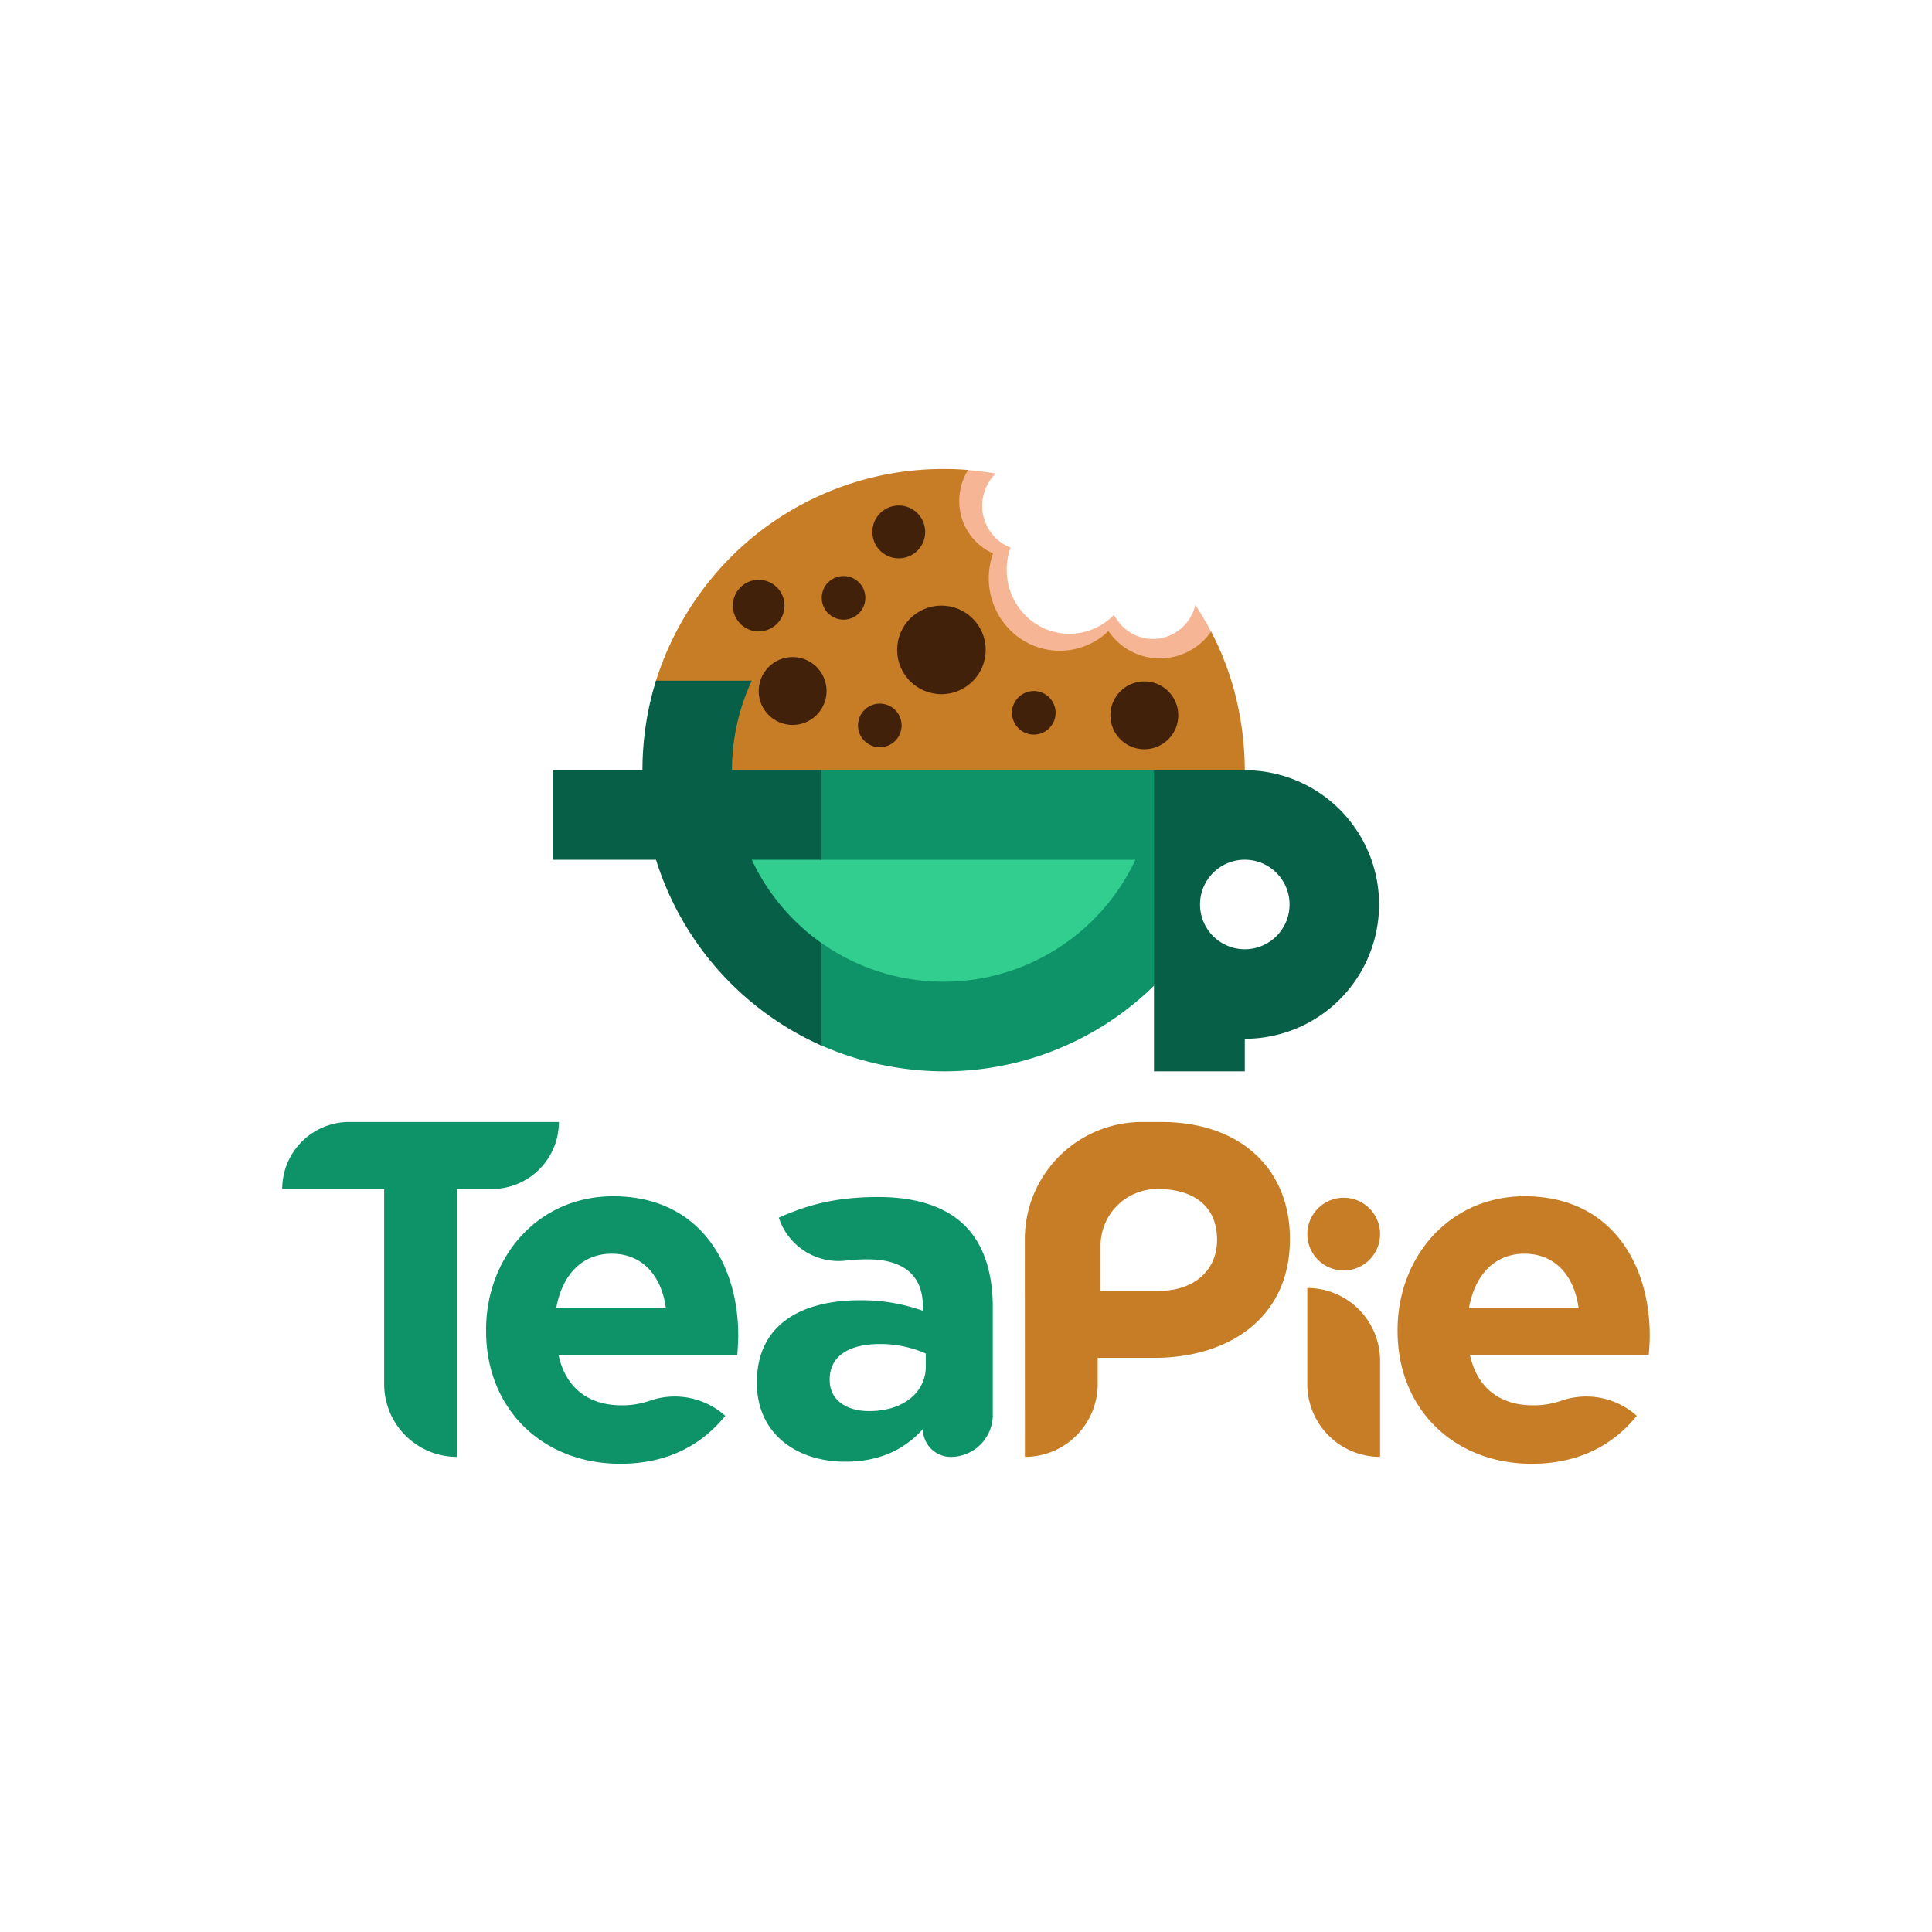 <svg id="Layer_1" data-name="Layer 1" xmlns="http://www.w3.org/2000/svg" viewBox="0 0 1000 1000"><defs><style>.cls-1{fill:#0d9367;}.cls-2{fill:#c77d26;}.cls-3{fill:#32ce90;}.cls-4{fill:#f6b696;}.cls-5{fill:#065f46;}.cls-6{fill:#42210b;}</style></defs><title>Green Centered Logo</title><path class="cls-1" d="M198.84,615.41H146.08a34.67,34.67,0,0,1,34.67-34.67H289.28a34.67,34.67,0,0,1-34.67,34.67H236.52V754.08h0a37.68,37.68,0,0,1-37.68-37.68Z"/><path class="cls-1" d="M251.59,688.92v-.5c0-38,27.05-69.24,65.76-69.24,44.42,0,64.77,34.49,64.77,72.22,0,3-.25,6.45-.5,9.93H289.07c3.72,17.12,15.63,26.06,32.51,26.06A43.39,43.39,0,0,0,336.4,725a39.21,39.21,0,0,1,39,7.82h0c-12.41,15.39-30.28,24.82-54.35,24.82C281.13,757.66,251.59,729.61,251.59,688.92Zm93.08-11.71c-2.23-16.87-12.16-28.29-28-28.29-15.63,0-25.81,11.17-28.79,28.29Z"/><path class="cls-1" d="M391.77,715.86v-.51c0-29,22-42.34,53.48-42.34a94.28,94.28,0,0,1,32.43,5.45v-2.3c0-15.64-9.66-24.32-28.49-24.32a96.6,96.6,0,0,0-11.35.64,32.55,32.55,0,0,1-34.73-22.23h0c14.62-6.45,29-10.67,51.54-10.67,20.56,0,35.43,5.46,44.85,14.89,9.91,9.93,14.37,24.57,14.37,42.44v55.4a21.78,21.78,0,0,1-21.78,21.78h0a14.39,14.39,0,0,1-14.39-14.39h0c-9.19,10.17-21.85,16.87-40.23,16.87C412.39,756.56,391.77,742.17,391.77,715.86Zm87.42-8.61v-6.65a58,58,0,0,0-23.89-4.93c-16,0-25.85,6.4-25.85,18.22v.49c0,10.1,8.37,16,20.44,16C467.38,730.4,479.2,720.8,479.2,707.26Z"/><path class="cls-2" d="M530.45,641.41a60.67,60.67,0,0,1,60.67-60.67H601c41.53,0,66.65,24.67,66.65,60.3v.5c0,40.36-31.34,61.29-70.38,61.29h-29.1V716.4a37.68,37.68,0,0,1-37.68,37.68h0Zm69.34,26.75c19,0,30.15-11.34,30.15-26.13v-.49c0-17-11.86-26.13-30.89-26.13h0a29.41,29.41,0,0,0-29.41,29.41v23.35Z"/><path class="cls-2" d="M676.65,666.66h0a37.68,37.68,0,0,1,37.68,37.68v49.74h0a37.68,37.68,0,0,1-37.68-37.68Z"/><path class="cls-2" d="M723.38,688.92v-.5c0-38,27.05-69.24,65.76-69.24,44.42,0,64.77,34.49,64.77,72.22,0,3-.25,6.45-.5,9.93H760.85c3.72,17.12,15.63,26.06,32.51,26.06A43.39,43.39,0,0,0,808.18,725a39.21,39.21,0,0,1,39,7.82h0c-12.41,15.39-30.28,24.82-54.35,24.82C752.91,757.66,723.38,729.61,723.38,688.92Zm93.72-11.71c-2.23-16.87-12.16-28.29-28-28.29-15.63,0-25.81,11.17-28.79,28.29Z"/><circle class="cls-2" cx="695.5" cy="638.77" r="18.84"/><path class="cls-3" d="M588.9,444.61a110.9,110.9,0,0,1-164.21,43.82l-.23-.17a111.44,111.44,0,0,1-31.6-34.33q-2.66-4.52-4.92-9.33Z"/><path class="cls-4" d="M626.85,326.93c-5.89,8.44-15.6,14.57-26.52,14.57-.8,0-1.58,0-2.37-.09a31.86,31.86,0,0,1-17.82-7.09,33,33,0,0,1-6.43-7c-.5.48-1,1-1.55,1.4a36.23,36.23,0,0,1-49.7-2.29C515.85,319.68,511,309.62,511,299.3a38.52,38.52,0,0,1,.74-7.54,37.67,37.67,0,0,1,1.47-5.31A29.64,29.64,0,0,1,495.8,259.3c0-5.9,2.24-11.41,5.14-16,4.82.38,9.75,1,14.43,1.83A23.36,23.36,0,0,0,517,279.93a22.46,22.46,0,0,0,6.08,3.48,33.59,33.59,0,0,0-1.43,5.23,34.11,34.11,0,0,0-.58,5.44c0,.29,0,.56,0,.85a33.36,33.36,0,0,0,9.13,23,32,32,0,0,0,38.54,6.26,29.64,29.64,0,0,0,2.59-1.56,32.86,32.86,0,0,0,5.3-4.43,23.21,23.21,0,0,0,9.19,9.64,22.12,22.12,0,0,0,10.91,2.86c.4,0,.8,0,1.19,0a22.75,22.75,0,0,0,20.78-17.6A156.45,156.45,0,0,1,626.85,326.93Z"/><path class="cls-2" d="M644.3,399.36H378.16A109.22,109.22,0,0,1,388.41,353H339.32a158.8,158.8,0,0,1,39.55-65.26,155.45,155.45,0,0,1,109.54-45q6.42,0,12.7.51a30,30,0,0,0-4.61,16A29.64,29.64,0,0,0,514,286.46a37.67,37.67,0,0,0-1.47,5.31,38.52,38.52,0,0,0-.74,7.54,37.77,37.77,0,0,0,10.69,26.44,36.23,36.23,0,0,0,49.7,2.29c.53-.45,1-.92,1.55-1.4a33,33,0,0,0,6.43,7A31.86,31.86,0,0,0,598,340.69c.78.06,1.57.09,2.37.09a32.24,32.24,0,0,0,26.48-13.94,155.26,155.26,0,0,1,10.49,25.47A160.66,160.66,0,0,1,644.3,399.36Z"/><path class="cls-1" d="M598,398.65v110.9q-2.62,2.6-5.36,5.05a155.32,155.32,0,0,1-104.18,39.93,158.88,158.88,0,0,1-63.92-13.67V487.62l.94.67A109.68,109.68,0,0,0,587.71,445H424.5V398.65Z"/><path class="cls-5" d="M709.84,445a69.53,69.53,0,0,0-65.54-46.34h-47V554.53h47V537.67A69.53,69.53,0,0,0,709.84,445ZM644.3,491.33a23.17,23.17,0,1,1,23.17-23.17A23.15,23.15,0,0,1,644.3,491.33Z"/><circle class="cls-6" cx="487.27" cy="336.38" r="22.92"/><circle class="cls-6" cx="592.3" cy="370.25" r="17.57"/><circle class="cls-6" cx="465.2" cy="275.32" r="13.68"/><circle class="cls-6" cx="392.69" cy="313.46" r="13.37"/><circle class="cls-6" cx="455.38" cy="375.48" r="11.29"/><circle class="cls-6" cx="535.09" cy="368.95" r="11.29"/><circle class="cls-6" cx="436.61" cy="309.44" r="11.29"/><circle class="cls-6" cx="410.26" cy="357.66" r="17.57"/><path class="cls-5" d="M389.12,445q2.22,4.74,4.86,9.22a110.12,110.12,0,0,0,31.22,33.92v53.05A156.23,156.23,0,0,1,339.54,445H286.2V398.65h46.34a155.9,155.9,0,0,1,7-46.34h49.59a109.22,109.22,0,0,0-10.25,46.34h46.34V445Z"/></svg>